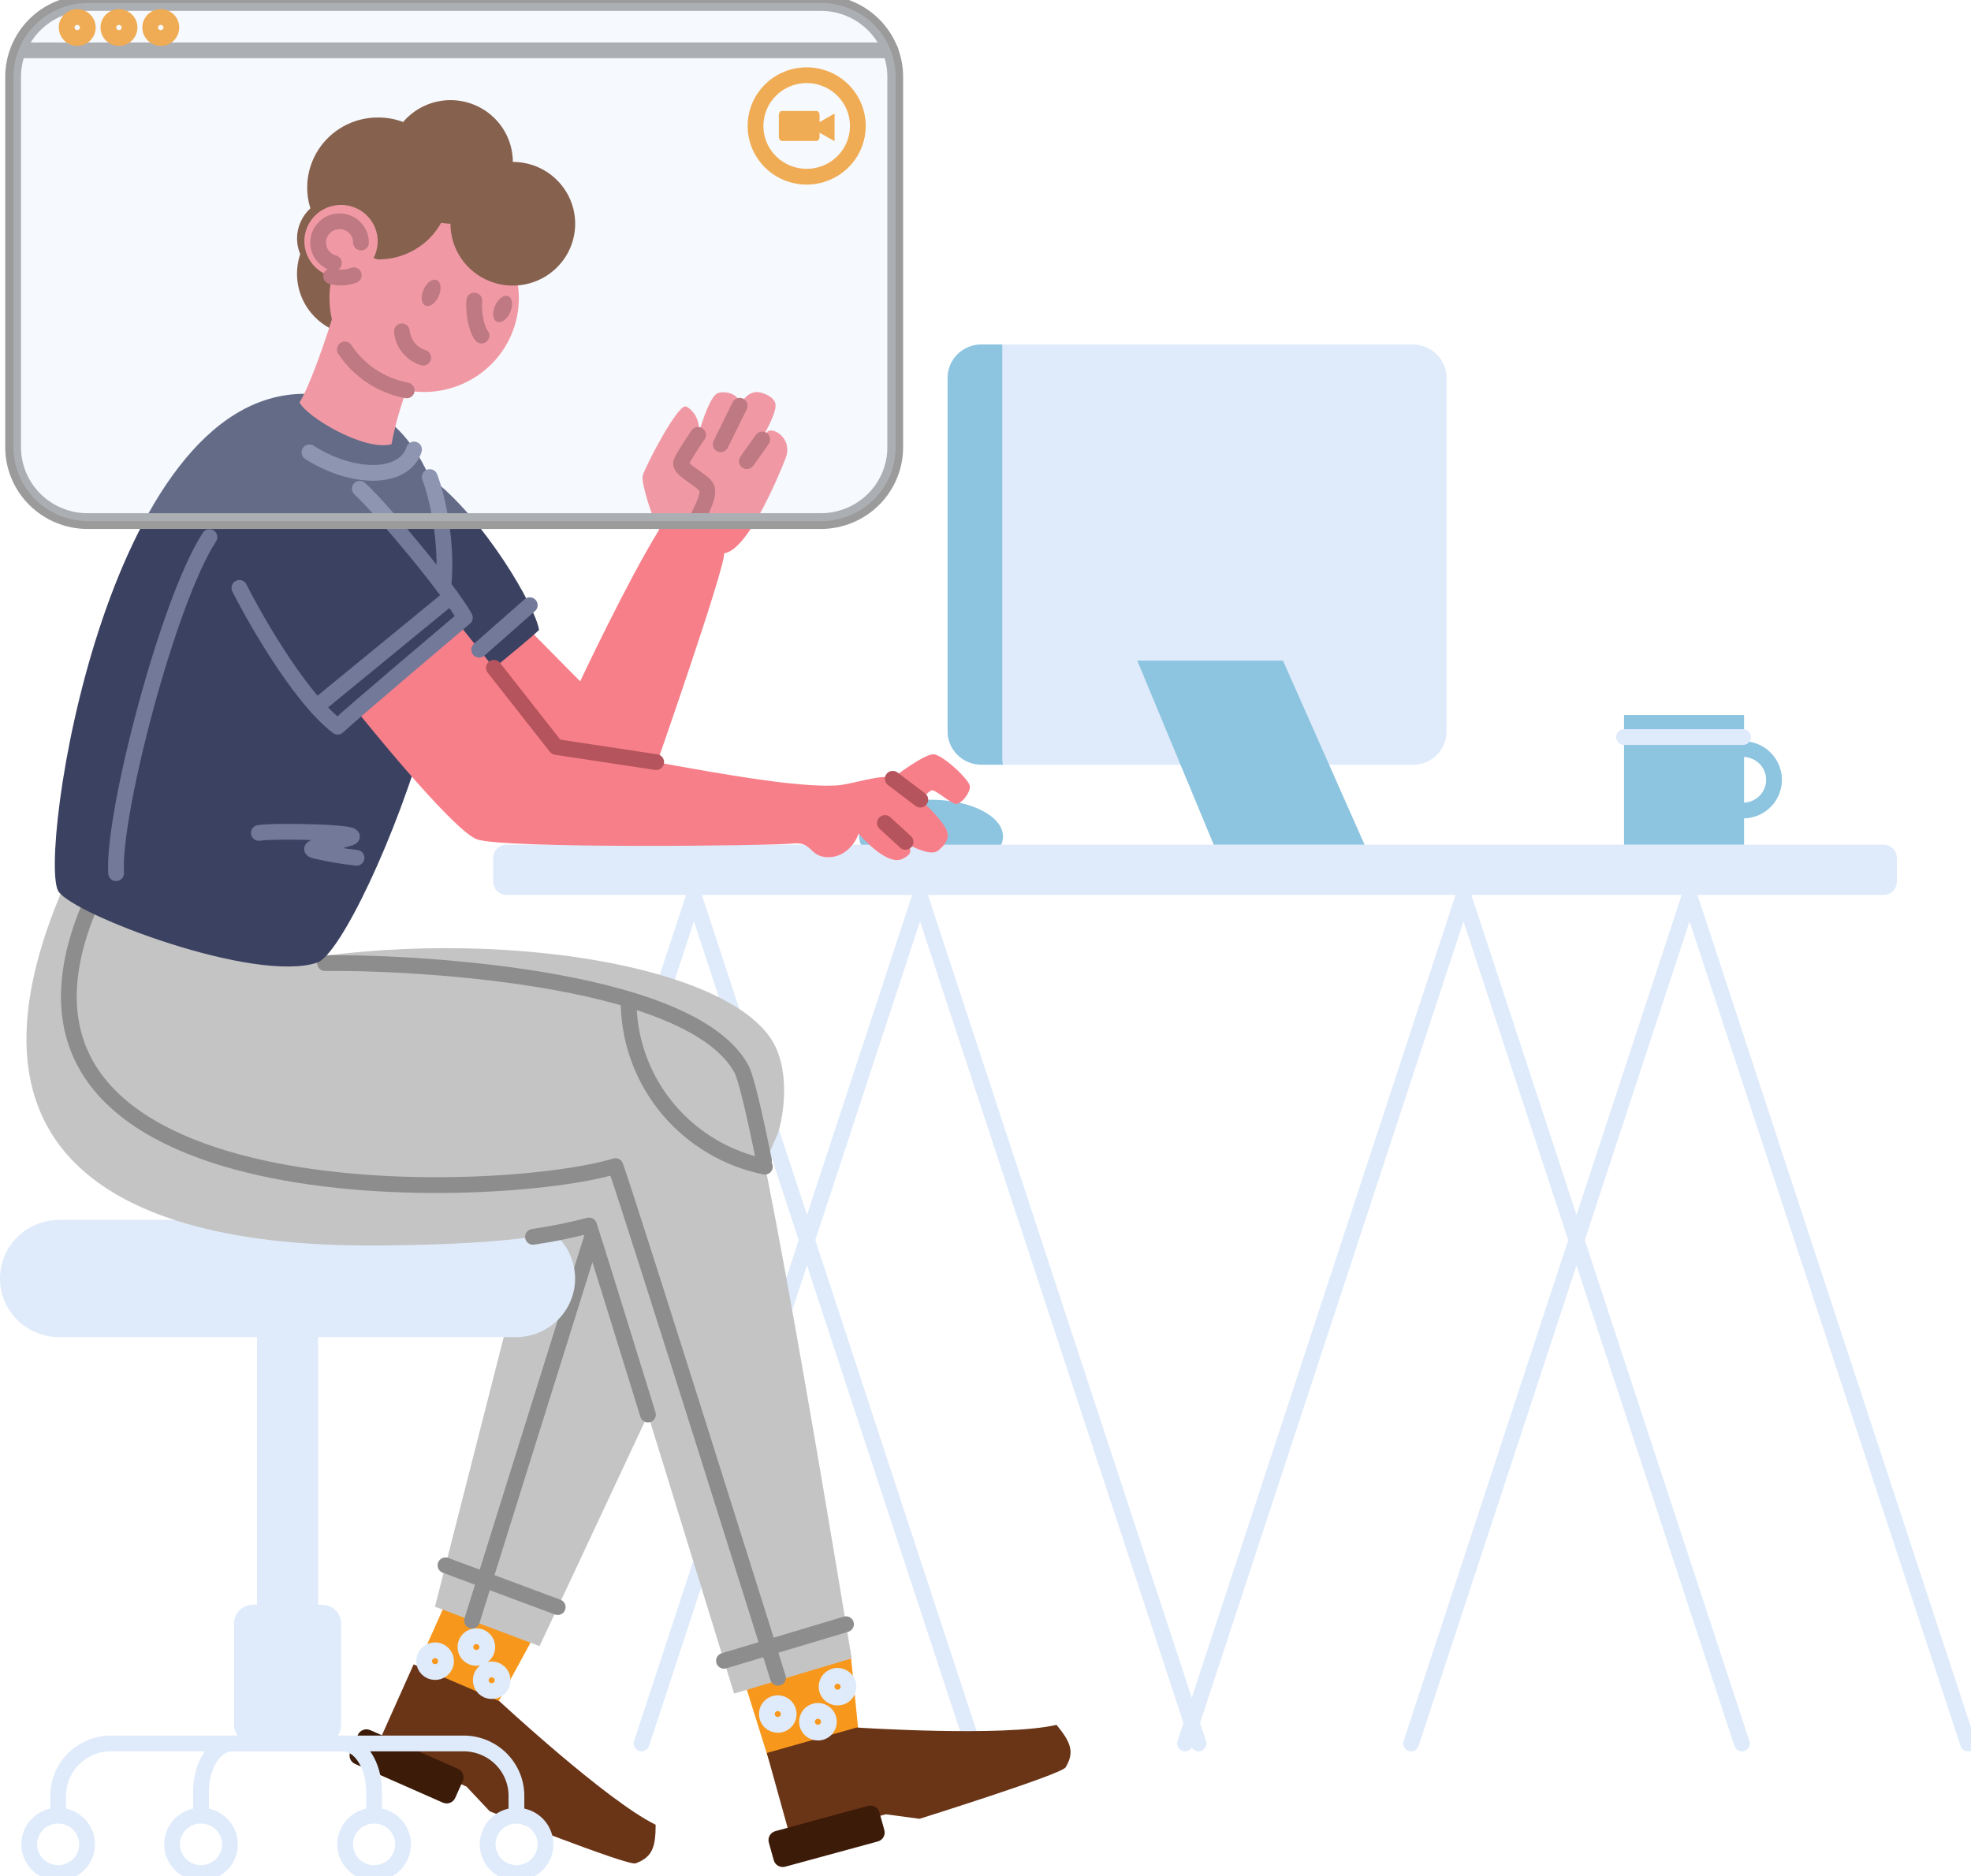 <svg width="250" height="238" viewBox="0 0 250 238" fill="none" xmlns="http://www.w3.org/2000/svg">
<path fill-rule="evenodd" clip-rule="evenodd" d="M108.979 106.119C108.979 103.543 113.064 101.46 118.099 101.46C123.135 101.46 127.22 103.543 127.22 106.119C127.22 108.694 123.135 110.774 118.099 110.774C113.064 110.774 108.979 108.698 108.979 106.119Z" fill="#8DC5E0"/>
<path fill-rule="evenodd" clip-rule="evenodd" d="M94.726 214.367L97.494 223.206L108.978 220.604L107.852 209.363L94.726 214.367Z" fill="#F7981D"/>
<path fill-rule="evenodd" clip-rule="evenodd" d="M64.244 107.161H238.905C239.353 107.161 239.782 107.337 240.099 107.651C240.415 107.965 240.593 108.391 240.593 108.835V111.865C240.593 112.308 240.415 112.734 240.099 113.048C239.782 113.362 239.353 113.539 238.905 113.539H64.244C63.797 113.539 63.367 113.362 63.051 113.048C62.734 112.734 62.557 112.308 62.557 111.865V108.835C62.557 108.391 62.734 107.965 63.051 107.651C63.367 107.337 63.797 107.161 64.244 107.161V107.161Z" fill="#DFEBFB"/>
<path d="M88.021 113.69L52.687 221.184" stroke="#DFEBFB" stroke-width="2" stroke-linecap="round" stroke-linejoin="round"/>
<path d="M116.697 113.69L81.378 221.184" stroke="#DFEBFB" stroke-width="2" stroke-linecap="round" stroke-linejoin="round"/>
<path d="M116.698 113.69L152.014 221.184" stroke="#DFEBFB" stroke-width="2" stroke-linecap="round" stroke-linejoin="round"/>
<path d="M88.022 113.69L123.337 221.184" stroke="#DFEBFB" stroke-width="2" stroke-linecap="round" stroke-linejoin="round"/>
<path fill-rule="evenodd" clip-rule="evenodd" d="M56.421 203.588L52.702 211.92L62.995 216.294L67.577 207.871L56.421 203.588Z" fill="#F7981D"/>
<path fill-rule="evenodd" clip-rule="evenodd" d="M52.465 211.151L63.346 215.825C63.346 215.825 76.907 228.429 83.165 231.501C83.146 234.3 82.783 235.599 80.615 236.398C79.645 236.754 62.117 229.793 62.117 229.793L59.177 226.664L47.838 221.491L52.465 211.151Z" fill="#6A3416"/>
<path d="M59.036 208.954C59.036 208.682 59.117 208.417 59.27 208.191C59.422 207.964 59.638 207.788 59.892 207.684C60.145 207.58 60.424 207.553 60.692 207.606C60.961 207.659 61.208 207.79 61.402 207.982C61.596 208.174 61.728 208.419 61.781 208.686C61.835 208.953 61.807 209.229 61.702 209.48C61.597 209.732 61.42 209.946 61.192 210.097C60.964 210.249 60.696 210.329 60.422 210.329C60.24 210.33 60.059 210.294 59.891 210.226C59.723 210.157 59.57 210.055 59.441 209.928C59.312 209.8 59.21 209.648 59.141 209.481C59.071 209.314 59.036 209.135 59.036 208.954V208.954Z" stroke="#DFEBFB" stroke-width="2" stroke-linecap="round" stroke-linejoin="round"/>
<path d="M53.794 210.746C53.794 210.473 53.876 210.206 54.028 209.979C54.181 209.753 54.399 209.576 54.653 209.472C54.907 209.368 55.187 209.34 55.456 209.394C55.726 209.447 55.974 209.579 56.168 209.772C56.362 209.966 56.494 210.212 56.547 210.479C56.6 210.747 56.572 211.024 56.467 211.276C56.361 211.528 56.182 211.743 55.953 211.894C55.724 212.045 55.455 212.125 55.18 212.124C54.812 212.123 54.459 211.978 54.2 211.719C53.94 211.461 53.794 211.111 53.794 210.746V210.746Z" stroke="#DFEBFB" stroke-width="2" stroke-linecap="round" stroke-linejoin="round"/>
<path d="M60.98 213.166C60.98 212.894 61.061 212.628 61.213 212.402C61.365 212.176 61.582 212 61.835 211.896C62.088 211.792 62.367 211.765 62.636 211.818C62.905 211.871 63.151 212.002 63.345 212.194C63.539 212.386 63.671 212.631 63.725 212.898C63.778 213.165 63.751 213.441 63.646 213.692C63.541 213.943 63.363 214.158 63.135 214.309C62.907 214.46 62.639 214.541 62.365 214.541C61.998 214.541 61.645 214.396 61.385 214.138C61.126 213.88 60.98 213.531 60.98 213.166Z" stroke="#DFEBFB" stroke-width="2" stroke-linecap="round" stroke-linejoin="round"/>
<path fill-rule="evenodd" clip-rule="evenodd" d="M46.983 219.502L58.081 224.399C58.37 224.524 58.597 224.757 58.713 225.047C58.829 225.338 58.824 225.661 58.7 225.948L57.73 228.111C57.665 228.251 57.573 228.378 57.459 228.483C57.344 228.588 57.21 228.669 57.064 228.723C56.918 228.776 56.763 228.801 56.607 228.794C56.452 228.788 56.299 228.752 56.157 228.687L45.051 223.79C44.908 223.729 44.779 223.64 44.67 223.529C44.561 223.419 44.476 223.288 44.419 223.144C44.361 223.001 44.333 222.847 44.335 222.693C44.337 222.538 44.371 222.386 44.432 222.244L45.398 220.082C45.464 219.94 45.557 219.813 45.672 219.707C45.787 219.601 45.922 219.519 46.069 219.465C46.216 219.411 46.373 219.387 46.53 219.393C46.687 219.4 46.84 219.437 46.983 219.502V219.502Z" fill="#3C1B09"/>
<path fill-rule="evenodd" clip-rule="evenodd" d="M28.211 123.848C53.489 116.784 89.751 120.697 97.574 131.472C100.369 135.32 99.422 141.342 98.72 143.611C98.017 145.879 68.436 208.837 68.436 208.837L55.173 203.834L68.207 152.704C68.207 152.704 25.068 124.719 28.211 123.848Z" fill="#C4C4C4"/>
<path d="M59.869 205.602L75.137 156.798" stroke="#8D8D8D" stroke-width="2" stroke-linecap="round" stroke-linejoin="round"/>
<path d="M56.505 198.584L70.738 203.887" stroke="#8D8D8D" stroke-width="2" stroke-linecap="round" stroke-linejoin="round"/>
<path fill-rule="evenodd" clip-rule="evenodd" d="M97.266 222.392L108.666 219.165C108.666 219.165 127.209 220.389 134.013 218.828C135.788 221.006 136.349 222.237 135.158 224.222C134.635 225.104 116.63 230.743 116.63 230.743L112.358 230.172L100.297 233.304L97.266 222.392Z" fill="#6A3416"/>
<path fill-rule="evenodd" clip-rule="evenodd" d="M98.36 232.304L110.074 229.111C110.223 229.068 110.379 229.055 110.534 229.072C110.689 229.089 110.838 229.136 110.974 229.211C111.11 229.286 111.23 229.386 111.327 229.507C111.424 229.627 111.497 229.766 111.54 229.914L112.173 232.186C112.213 232.336 112.223 232.491 112.201 232.645C112.18 232.798 112.129 232.945 112.05 233.079C111.971 233.212 111.867 233.329 111.743 233.422C111.618 233.515 111.477 233.583 111.326 233.622L99.612 236.814C99.463 236.857 99.307 236.871 99.152 236.853C98.998 236.836 98.848 236.789 98.712 236.714C98.576 236.64 98.456 236.539 98.359 236.419C98.261 236.298 98.189 236.16 98.146 236.012L97.513 233.739C97.473 233.59 97.463 233.434 97.485 233.281C97.506 233.128 97.557 232.98 97.636 232.847C97.715 232.713 97.819 232.597 97.944 232.504C98.068 232.41 98.209 232.342 98.36 232.304V232.304Z" fill="#3C1B09"/>
<path d="M102.358 218.434C102.358 218.161 102.439 217.894 102.591 217.667C102.743 217.44 102.96 217.262 103.215 217.157C103.469 217.053 103.748 217.025 104.018 217.078C104.288 217.131 104.536 217.263 104.731 217.456C104.925 217.649 105.058 217.895 105.111 218.162C105.165 218.43 105.137 218.708 105.031 218.96C104.926 219.212 104.747 219.427 104.518 219.578C104.289 219.729 104.019 219.81 103.744 219.809C103.377 219.809 103.024 219.664 102.764 219.406C102.504 219.148 102.358 218.799 102.358 218.434Z" stroke="#DFEBFB" stroke-width="2" stroke-linecap="round" stroke-linejoin="round"/>
<path d="M104.844 213.988C104.843 213.715 104.924 213.448 105.076 213.22C105.229 212.993 105.446 212.816 105.7 212.711C105.954 212.606 106.234 212.579 106.504 212.632C106.774 212.685 107.022 212.816 107.216 213.009C107.411 213.202 107.543 213.448 107.597 213.716C107.65 213.984 107.622 214.261 107.517 214.513C107.411 214.765 107.232 214.981 107.003 215.132C106.774 215.283 106.505 215.363 106.23 215.362C105.862 215.361 105.51 215.216 105.251 214.959C104.991 214.701 104.845 214.352 104.844 213.988V213.988Z" stroke="#DFEBFB" stroke-width="2" stroke-linecap="round" stroke-linejoin="round"/>
<path d="M97.266 217.453C97.266 217.181 97.347 216.915 97.499 216.689C97.651 216.463 97.868 216.287 98.121 216.183C98.374 216.079 98.653 216.052 98.922 216.105C99.191 216.158 99.438 216.289 99.632 216.481C99.825 216.673 99.957 216.918 100.011 217.185C100.064 217.452 100.037 217.728 99.932 217.979C99.827 218.23 99.649 218.445 99.421 218.596C99.194 218.747 98.926 218.828 98.651 218.828C98.284 218.828 97.931 218.683 97.671 218.425C97.412 218.167 97.266 217.818 97.266 217.453Z" stroke="#DFEBFB" stroke-width="2" stroke-linecap="round" stroke-linejoin="round"/>
<path fill-rule="evenodd" clip-rule="evenodd" d="M7.495 154.764H65.45C67.438 154.764 69.344 155.548 70.75 156.942C72.155 158.336 72.945 160.227 72.945 162.199C72.945 164.171 72.155 166.062 70.75 167.456C69.344 168.85 67.438 169.634 65.45 169.634H7.495C5.507 169.634 3.601 168.85 2.195 167.456C0.79 166.062 0 164.171 0 162.199H0C0 160.227 0.79 158.336 2.195 156.942C3.601 155.548 5.507 154.764 7.495 154.764V154.764Z" fill="#DFEBFB"/>
<path fill-rule="evenodd" clip-rule="evenodd" d="M34.044 164.555H38.9C39.285 164.555 39.654 164.706 39.926 164.976C40.198 165.246 40.351 165.612 40.351 165.994V219.245C40.351 219.626 40.198 219.993 39.926 220.262C39.654 220.532 39.285 220.684 38.9 220.684H34.044C33.659 220.684 33.29 220.532 33.018 220.262C32.746 219.993 32.593 219.626 32.593 219.245V165.994C32.593 165.612 32.746 165.246 33.018 164.976C33.29 164.706 33.659 164.555 34.044 164.555V164.555Z" fill="#DFEBFB"/>
<path fill-rule="evenodd" clip-rule="evenodd" d="M32.09 203.588H40.871C41.505 203.588 42.113 203.837 42.561 204.282C43.009 204.727 43.261 205.33 43.261 205.958V218.813C43.261 219.126 43.199 219.436 43.077 219.725C42.956 220.014 42.778 220.276 42.554 220.496C42.33 220.717 42.065 220.891 41.772 221.009C41.48 221.127 41.167 221.186 40.852 221.184H32.071C31.437 221.184 30.829 220.934 30.381 220.489C29.933 220.045 29.681 219.442 29.681 218.813V205.958C29.681 205.646 29.743 205.336 29.864 205.047C29.986 204.758 30.163 204.496 30.387 204.275C30.611 204.055 30.877 203.881 31.169 203.763C31.462 203.645 31.774 203.585 32.09 203.588Z" fill="#DFEBFB"/>
<path d="M7.376 230.338V227.827C7.376 226.065 8.082 224.375 9.337 223.13C10.593 221.884 12.296 221.184 14.073 221.184H36.472" stroke="#DFEBFB" stroke-width="2" stroke-linecap="round" stroke-linejoin="round"/>
<path d="M65.504 230.338V227.827C65.504 226.954 65.33 226.089 64.993 225.283C64.655 224.476 64.161 223.744 63.538 223.127C62.915 222.51 62.175 222.021 61.362 221.687C60.548 221.354 59.676 221.183 58.796 221.184H36.404" stroke="#DFEBFB" stroke-width="2" stroke-linecap="round" stroke-linejoin="round"/>
<path d="M25.496 230.338V227.308C25.496 223.926 27.271 221.184 29.459 221.184H43.486C45.674 221.184 47.449 223.926 47.449 227.308V230.338" stroke="#DFEBFB" stroke-width="2" stroke-linecap="round" stroke-linejoin="round"/>
<path d="M3.707 233.982C3.707 233.262 3.922 232.558 4.325 231.959C4.729 231.361 5.302 230.894 5.972 230.619C6.642 230.343 7.38 230.271 8.092 230.412C8.804 230.552 9.457 230.899 9.97 231.408C10.483 231.917 10.833 232.565 10.975 233.271C11.116 233.978 11.043 234.709 10.766 235.374C10.488 236.039 10.018 236.608 9.414 237.008C8.811 237.408 8.102 237.621 7.376 237.621C6.403 237.62 5.471 237.236 4.783 236.554C4.095 235.872 3.708 234.947 3.707 233.982V233.982Z" stroke="#DFEBFB" stroke-width="2" stroke-linecap="round" stroke-linejoin="round"/>
<path d="M21.827 233.982C21.827 233.262 22.042 232.558 22.445 231.959C22.849 231.361 23.422 230.894 24.092 230.619C24.762 230.343 25.5 230.271 26.212 230.412C26.924 230.552 27.577 230.899 28.09 231.408C28.604 231.917 28.953 232.565 29.095 233.271C29.236 233.978 29.164 234.709 28.886 235.374C28.608 236.039 28.138 236.608 27.535 237.008C26.931 237.408 26.222 237.621 25.496 237.621C24.523 237.62 23.591 237.236 22.903 236.554C22.215 235.872 21.828 234.947 21.827 233.982V233.982Z" stroke="#DFEBFB" stroke-width="2" stroke-linecap="round" stroke-linejoin="round"/>
<path d="M47.448 230.338C48.175 230.337 48.885 230.55 49.49 230.95C50.094 231.35 50.566 231.919 50.844 232.585C51.123 233.25 51.196 233.983 51.055 234.69C50.914 235.397 50.564 236.047 50.051 236.557C49.537 237.067 48.883 237.414 48.17 237.555C47.458 237.696 46.719 237.624 46.047 237.348C45.376 237.072 44.802 236.605 44.398 236.006C43.995 235.407 43.779 234.702 43.779 233.982C43.779 233.016 44.166 232.09 44.854 231.407C45.542 230.724 46.475 230.339 47.448 230.338" stroke="#DFEBFB" stroke-width="2" stroke-linecap="round" stroke-linejoin="round"/>
<path d="M61.85 233.982C61.85 233.262 62.065 232.558 62.468 231.959C62.871 231.361 63.444 230.894 64.115 230.619C64.785 230.343 65.523 230.271 66.234 230.412C66.946 230.552 67.6 230.899 68.113 231.408C68.626 231.917 68.976 232.565 69.117 233.271C69.259 233.978 69.186 234.709 68.908 235.374C68.631 236.039 68.16 236.608 67.557 237.008C66.954 237.408 66.244 237.621 65.519 237.621C64.546 237.62 63.613 237.236 62.925 236.554C62.237 235.872 61.851 234.947 61.85 233.982V233.982Z" stroke="#DFEBFB" stroke-width="2" stroke-linecap="round" stroke-linejoin="round"/>
<path fill-rule="evenodd" clip-rule="evenodd" d="M9.667 109.028C-13.458 156.946 33.215 158.237 49.594 157.999C65.973 157.76 70.284 156.537 74.716 155.472C76.132 159.729 93.111 214.859 93.111 214.859L108.02 210.39C108.02 210.39 96.623 140.353 94.05 135.623C86.983 122.617 45.181 121.912 39.893 122.227C34.605 122.541 12.599 102.953 9.667 109.028Z" fill="#C4C4C4"/>
<path d="M11.11 115.576C-4.73 154.795 63.206 152.431 78.065 147.94C80.287 154.246 98.682 212.859 98.682 212.859" stroke="#8D8D8D" stroke-width="2" stroke-linecap="round" stroke-linejoin="round"/>
<path d="M97.016 148.011C92.237 147.036 87.929 144.487 84.793 140.778C81.657 137.069 79.877 132.417 79.74 127.578" stroke="#8D8D8D" stroke-width="2" stroke-linecap="round" stroke-linejoin="round"/>
<path d="M67.603 156.912C69.999 156.562 72.374 156.081 74.716 155.473C75.304 157.237 78.569 167.755 82.184 179.458" stroke="#8D8D8D" stroke-width="2" stroke-linecap="round" stroke-linejoin="round"/>
<path d="M96.906 147.246C95.661 141.084 94.615 136.691 94.05 135.623C87.407 123.405 50.083 122.041 41.23 122.185" stroke="#8D8D8D" stroke-width="2" stroke-linecap="round" stroke-linejoin="round"/>
<path d="M107.306 206.057L91.828 210.697" stroke="#8D8D8D" stroke-width="2" stroke-linecap="round" stroke-linejoin="round"/>
<path fill-rule="evenodd" clip-rule="evenodd" d="M37.671 34.723C37.671 33.17 38.135 31.653 39.004 30.363C39.874 29.072 41.109 28.066 42.555 27.472C44.001 26.878 45.592 26.723 47.126 27.026C48.661 27.329 50.071 28.077 51.177 29.175C52.283 30.273 53.036 31.672 53.341 33.194C53.646 34.717 53.488 36.295 52.889 37.728C52.29 39.162 51.275 40.388 49.974 41.25C48.672 42.111 47.142 42.571 45.578 42.57C44.539 42.57 43.511 42.367 42.551 41.973C41.592 41.578 40.72 41 39.985 40.272C39.251 39.543 38.669 38.678 38.272 37.726C37.874 36.773 37.67 35.753 37.671 34.723V34.723Z" fill="#6A3416"/>
<path fill-rule="evenodd" clip-rule="evenodd" d="M112.429 99.324C113.731 98.264 117.259 95.677 118.389 95.692C119.519 95.707 122.94 98.896 123.017 99.733C123.093 100.57 122.005 101.892 121.356 101.987C120.707 102.082 118.618 100.093 118.16 100.271C117.702 100.449 116.694 101.51 116.4 101.979C116.106 102.449 111.131 100.366 112.429 99.324Z" fill="#F77F89"/>
<path fill-rule="evenodd" clip-rule="evenodd" d="M65.775 78.531L73.587 86.44C73.587 86.44 79.497 73.854 83.612 67.196C82.78 66.007 81.322 61.269 81.509 60.379C81.696 59.489 85.995 51.088 87.033 51.577C88.072 52.065 89.041 53.705 88.511 55.364C89.126 53.179 90.164 50.156 91.08 49.857C91.996 49.558 93.925 49.952 93.841 51.486C94.28 50.482 95.055 49.778 95.94 49.74C96.704 49.706 98.262 50.353 98.369 51.308C98.498 52.501 96.78 55.349 96.57 55.754C97.372 54.671 97.365 54.618 97.846 54.618C98.811 54.652 100.446 56.076 99.648 58.133C98.85 60.189 94.906 69.786 91.852 70.195C91.993 72.059 82.891 98.059 82.891 98.059L69.101 97.514L59.056 84.334L65.775 78.531Z" fill="#F77F89"/>
<path fill-rule="evenodd" clip-rule="evenodd" d="M38.606 49.963C13.244 49.993 4.768 109.047 7.418 113.095C9.361 116.065 32.368 124.795 40.252 122.113C43.035 121.166 50.278 106.414 54.378 91.53C58.75 87.97 67.023 81.228 68.371 79.929C67.989 77.077 61.342 65.586 54.458 60.496C52.08 55.106 47.666 49.963 38.606 49.963Z" fill="#3B4161"/>
<path fill-rule="evenodd" clip-rule="evenodd" d="M45.166 90.087C45.166 90.087 57.273 105.237 60.457 106.467C63.641 107.698 98.032 107.304 100.545 107.013C103.057 106.721 102.599 108.622 104.87 108.744C107.222 108.872 108.578 106.808 108.898 105.767C110.334 107.35 112.865 109.785 114.526 108.937C115.702 108.331 115.717 107.801 114.908 106.964C116.053 107.619 118.122 108.581 118.958 107.933C120.302 106.895 120.428 105.926 119.974 105.119C118.573 102.623 114.06 99.09 112.987 98.68C111.75 98.196 107.982 99.529 106.168 99.639C97.948 100.142 77.221 95.071 70.421 94.764C69.421 92.871 59.056 80.437 58.254 79.194C55.409 81.607 45.166 90.087 45.166 90.087Z" fill="#F77F89"/>
<path fill-rule="evenodd" clip-rule="evenodd" d="M41.787 37.817C41.786 35.46 42.49 33.156 43.81 31.196C45.129 29.236 47.005 27.708 49.2 26.806C51.395 25.904 53.81 25.667 56.141 26.127C58.471 26.587 60.611 27.721 62.291 29.388C63.971 31.055 65.115 33.178 65.579 35.49C66.042 37.801 65.804 40.197 64.894 42.375C63.985 44.552 62.445 46.413 60.469 47.722C58.493 49.031 56.17 49.729 53.794 49.728C50.61 49.727 47.557 48.472 45.305 46.239C43.053 44.005 41.788 40.976 41.787 37.817V37.817Z" fill="#F77F89"/>
<path fill-rule="evenodd" clip-rule="evenodd" d="M43.398 35.223C43.448 37.075 39.538 48.785 37.996 51.028C38.76 52.819 46.231 57.311 49.664 56.352C50.045 54.08 51.324 49.513 52.115 48.498C52.905 47.483 43.349 33.355 43.398 35.223Z" fill="#F77F89"/>
<path fill-rule="evenodd" clip-rule="evenodd" d="M57.124 12.703C55.983 12.706 54.856 12.956 53.821 13.435C52.787 13.913 51.87 14.61 51.134 15.475C50.146 15.106 49.101 14.913 48.045 14.907C46.631 14.887 45.231 15.2 43.962 15.82C42.693 16.44 41.59 17.349 40.744 18.474C39.898 19.599 39.332 20.906 39.093 22.289C38.855 23.673 38.95 25.092 39.371 26.432C38.837 26.919 38.411 27.51 38.12 28.169C37.828 28.827 37.677 29.538 37.676 30.257C37.684 31.495 38.127 32.691 38.929 33.639C39.73 34.587 40.84 35.229 42.066 35.454C42.127 35.162 42.127 34.958 42.223 34.624C42.483 33.738 46.369 32.117 46.804 32.409C47.147 32.652 47.537 32.823 47.95 32.908C47.985 32.911 48.021 32.911 48.057 32.908C49.671 32.904 51.255 32.472 52.643 31.656C54.032 30.84 55.176 29.671 55.956 28.269C56.346 28.337 56.74 28.376 57.136 28.386C57.136 29.939 57.6 31.456 58.469 32.746C59.338 34.037 60.574 35.042 62.019 35.636C63.465 36.23 65.055 36.386 66.59 36.083C68.124 35.78 69.534 35.033 70.64 33.935C71.746 32.838 72.5 31.44 72.805 29.917C73.11 28.395 72.954 26.817 72.355 25.383C71.756 23.949 70.742 22.724 69.441 21.861C68.14 20.999 66.611 20.539 65.046 20.539C65.045 19.508 64.839 18.488 64.44 17.537C64.041 16.585 63.457 15.721 62.721 14.993C61.986 14.266 61.113 13.689 60.152 13.296C59.192 12.903 58.163 12.701 57.124 12.703Z" fill="#6A3416"/>
<path fill-rule="evenodd" clip-rule="evenodd" d="M38.603 30.598C38.605 29.686 38.88 28.796 39.392 28.038C39.904 27.281 40.631 26.692 41.481 26.345C42.331 25.997 43.266 25.907 44.167 26.087C45.068 26.266 45.896 26.706 46.545 27.352C47.194 27.997 47.636 28.819 47.814 29.714C47.993 30.608 47.9 31.535 47.548 32.378C47.196 33.22 46.6 33.94 45.835 34.446C45.071 34.952 44.172 35.223 43.253 35.223C42.641 35.223 42.035 35.103 41.471 34.87C40.906 34.638 40.392 34.297 39.961 33.867C39.529 33.438 39.186 32.928 38.953 32.367C38.72 31.806 38.601 31.205 38.603 30.598V30.598Z" fill="#F77F89"/>
<path d="M14.729 110.774C14.229 103.449 21.285 76.237 26.565 68.139" stroke="#737999" stroke-width="2" stroke-linecap="round" stroke-linejoin="round"/>
<path d="M30.363 74.582C31.593 77.1 37.675 88.254 42.829 92.189C44.795 90.341 58.967 78.361 58.967 78.361C57.157 75.025 48.456 64.564 45.635 62" stroke="#737999" stroke-width="2" stroke-linecap="round" stroke-linejoin="round"/>
<path d="M40.16 89.644L57.196 75.68" stroke="#737999" stroke-width="2" stroke-linecap="round" stroke-linejoin="round"/>
<path d="M52.515 57.027C52.397 57.401 52.219 57.754 51.988 58.072C49.965 60.875 44.261 60.568 39.248 57.39" stroke="#737999" stroke-width="2" stroke-linecap="round" stroke-linejoin="round"/>
<path d="M54.508 60.523C55.474 63.015 56.799 68.828 56.237 74.392" stroke="#737999" stroke-width="2" stroke-linecap="round" stroke-linejoin="round"/>
<path d="M60.78 82.425L67.194 76.778" stroke="#737999" stroke-width="2" stroke-linecap="round" stroke-linejoin="round"/>
<path d="M32.834 105.668C34.953 105.339 46.521 105.574 44.383 106.293C42.245 107.013 38.244 107.524 40.027 107.941C41.74 108.339 43.475 108.635 45.223 108.827" stroke="#737999" stroke-width="2" stroke-linecap="round" stroke-linejoin="round"/>
<path d="M60.163 38.131C60.044 39.181 60.277 41.54 61.075 42.57" stroke="#B5545C" stroke-width="2" stroke-linecap="round" stroke-linejoin="round"/>
<path fill-rule="evenodd" clip-rule="evenodd" d="M53.726 36.738C54.108 35.84 54.871 35.298 55.402 35.529C55.932 35.761 56.039 36.666 55.646 37.571C55.253 38.476 54.501 39.01 53.97 38.779C53.439 38.548 53.329 37.639 53.726 36.738Z" fill="#B5545C"/>
<path fill-rule="evenodd" clip-rule="evenodd" d="M62.793 38.787C63.175 37.889 63.938 37.347 64.469 37.575C65 37.802 65.107 38.711 64.713 39.616C64.32 40.521 63.568 41.055 63.037 40.824C62.507 40.593 62.396 39.681 62.793 38.787Z" fill="#B5545C"/>
<path d="M53.679 45.377C52.947 45.146 52.298 44.706 51.816 44.112C51.334 43.518 51.039 42.796 50.969 42.036" stroke="#B5545C" stroke-width="2" stroke-linecap="round" stroke-linejoin="round"/>
<path d="M51.584 49.528C49.991 49.231 48.474 48.618 47.126 47.725C45.777 46.832 44.625 45.678 43.738 44.331" stroke="#B5545C" stroke-width="2" stroke-linecap="round" stroke-linejoin="round"/>
<path d="M44.876 34.92C44.357 35.114 43.807 35.212 43.253 35.211C42.83 35.211 42.409 35.154 42.001 35.041" stroke="#B5545C" stroke-width="2" stroke-linecap="round" stroke-linejoin="round"/>
<path d="M42.356 33.378C41.866 33.246 41.423 32.981 41.077 32.612C40.731 32.243 40.496 31.786 40.398 31.292C40.301 30.798 40.344 30.286 40.524 29.816C40.704 29.345 41.013 28.933 41.417 28.627C41.82 28.321 42.301 28.133 42.807 28.085C43.312 28.036 43.821 28.128 44.276 28.352C44.731 28.575 45.114 28.92 45.382 29.348C45.65 29.775 45.792 30.269 45.792 30.773" stroke="#B5545C" stroke-width="2" stroke-linecap="round" stroke-linejoin="round"/>
<path d="M83.23 96.688L70.528 94.764L62.644 84.72" stroke="#B5545C" stroke-width="2" stroke-linecap="round" stroke-linejoin="round"/>
<path d="M88.293 66.109C88.766 65.086 90.08 62.844 89.625 61.867C89.171 60.89 86.025 59.568 86.411 58.633C86.796 57.697 88.545 55.167 88.545 55.167" stroke="#B5545C" stroke-width="2" stroke-linecap="round" stroke-linejoin="round"/>
<path d="M93.821 51.478L91.412 56.364" stroke="#B5545C" stroke-width="2" stroke-linecap="round" stroke-linejoin="round"/>
<path d="M96.684 55.751L94.726 58.508" stroke="#B5545C" stroke-width="2" stroke-linecap="round" stroke-linejoin="round"/>
<path d="M113.235 98.798L116.733 101.449" stroke="#B5545C" stroke-width="2" stroke-linecap="round" stroke-linejoin="round"/>
<path d="M114.858 106.805L112.246 104.411" stroke="#B5545C" stroke-width="2" stroke-linecap="round" stroke-linejoin="round"/>
<path fill-rule="evenodd" clip-rule="evenodd" d="M99.17 14.078H103.572C103.778 14.078 103.954 14.32 103.954 14.619V17.343C103.954 17.642 103.782 17.88 103.572 17.88H99.17C98.96 17.88 98.788 17.642 98.788 17.343V14.619C98.792 14.32 98.96 14.078 99.17 14.078Z" fill="#F7981D"/>
<path fill-rule="evenodd" clip-rule="evenodd" d="M105.855 16.153V17.827C105.855 17.876 105.82 17.895 105.782 17.873L104.316 17.043L102.854 16.206C102.812 16.183 102.812 16.146 102.854 16.123L104.316 15.282L105.782 14.445C105.789 14.44 105.798 14.437 105.807 14.436C105.816 14.436 105.824 14.438 105.832 14.443C105.84 14.447 105.846 14.453 105.85 14.461C105.854 14.469 105.856 14.478 105.855 14.487V16.153Z" fill="#F7981D"/>
<path d="M95.829 15.979C95.829 14.706 96.21 13.461 96.923 12.402C97.636 11.343 98.65 10.518 99.836 10.03C101.022 9.543 102.327 9.416 103.586 9.664C104.845 9.913 106.001 10.526 106.909 11.426C107.817 12.327 108.435 13.474 108.685 14.723C108.936 15.972 108.807 17.266 108.316 18.443C107.825 19.619 106.993 20.625 105.925 21.332C104.858 22.04 103.603 22.418 102.32 22.418C100.598 22.418 98.947 21.739 97.73 20.532C96.513 19.324 95.829 17.687 95.829 15.979Z" stroke="#F7981D" stroke-width="2" stroke-linecap="round" stroke-linejoin="round"/>
<path d="M11.106 0.379H104.106C105.347 0.378 106.575 0.62 107.721 1.091C108.867 1.562 109.909 2.252 110.786 3.122C111.663 3.992 112.359 5.025 112.834 6.162C113.308 7.299 113.552 8.518 113.551 9.749V56.739C113.551 59.224 112.556 61.607 110.785 63.364C109.014 65.122 106.611 66.109 104.106 66.109H11.106C8.601 66.108 6.2 65.12 4.429 63.363C2.659 61.606 1.664 59.223 1.664 56.739V9.749C1.664 8.518 1.907 7.3 2.382 6.163C2.856 5.026 3.551 3.993 4.428 3.123C5.305 2.253 6.346 1.563 7.492 1.092C8.637 0.621 9.866 0.379 11.106 0.379V0.379Z" stroke="#9B9B9B" stroke-width="2" stroke-linecap="round" stroke-linejoin="round"/>
<path d="M112.945 6.389H2.367" stroke="#9B9B9B" stroke-width="2" stroke-linecap="round" stroke-linejoin="round"/>
<path d="M8.453 3.496C8.452 3.232 8.531 2.974 8.678 2.754C8.825 2.534 9.035 2.363 9.28 2.261C9.526 2.16 9.796 2.133 10.057 2.184C10.318 2.235 10.558 2.362 10.746 2.548C10.934 2.734 11.063 2.972 11.115 3.23C11.167 3.489 11.141 3.757 11.039 4.001C10.937 4.245 10.765 4.454 10.544 4.6C10.323 4.747 10.063 4.825 9.797 4.825C9.441 4.825 9.1 4.685 8.848 4.436C8.596 4.187 8.454 3.849 8.453 3.496V3.496Z" stroke="#F7981D" stroke-width="2" stroke-linecap="round" stroke-linejoin="round"/>
<path d="M13.744 3.496C13.743 3.232 13.822 2.974 13.969 2.754C14.116 2.534 14.326 2.363 14.571 2.261C14.817 2.16 15.087 2.133 15.348 2.184C15.609 2.235 15.849 2.362 16.037 2.548C16.225 2.734 16.354 2.972 16.406 3.23C16.458 3.489 16.432 3.757 16.33 4.001C16.228 4.245 16.056 4.454 15.835 4.6C15.614 4.747 15.354 4.825 15.088 4.825C14.912 4.826 14.737 4.792 14.574 4.725C14.411 4.658 14.263 4.561 14.138 4.437C14.013 4.314 13.914 4.167 13.847 4.005C13.779 3.844 13.744 3.671 13.744 3.496V3.496Z" stroke="#F7981D" stroke-width="2" stroke-linecap="round" stroke-linejoin="round"/>
<path d="M19.048 3.496C19.047 3.232 19.125 2.974 19.273 2.754C19.42 2.534 19.629 2.363 19.875 2.261C20.12 2.16 20.391 2.133 20.652 2.184C20.913 2.235 21.152 2.362 21.341 2.548C21.529 2.734 21.657 2.972 21.71 3.23C21.762 3.489 21.735 3.757 21.634 4.001C21.532 4.245 21.36 4.454 21.139 4.6C20.918 4.747 20.658 4.825 20.392 4.825C20.036 4.825 19.695 4.685 19.443 4.436C19.191 4.187 19.049 3.849 19.048 3.496V3.496Z" stroke="#F7981D" stroke-width="2" stroke-linecap="round" stroke-linejoin="round"/>
<path d="M185.626 113.69L150.307 221.184" stroke="#DFEBFB" stroke-width="2" stroke-linecap="round" stroke-linejoin="round"/>
<path d="M214.303 113.69L178.983 221.184" stroke="#DFEBFB" stroke-width="2" stroke-linecap="round" stroke-linejoin="round"/>
<path d="M214.303 113.69L249.618 221.184" stroke="#DFEBFB" stroke-width="2" stroke-linecap="round" stroke-linejoin="round"/>
<path d="M185.626 113.69L220.942 221.184" stroke="#DFEBFB" stroke-width="2" stroke-linecap="round" stroke-linejoin="round"/>
<path fill-rule="evenodd" clip-rule="evenodd" d="M124.464 43.706H179.209C180.342 43.706 181.428 44.153 182.23 44.948C183.031 45.743 183.481 46.821 183.481 47.945V92.791C183.481 93.915 183.031 94.993 182.23 95.788C181.428 96.583 180.342 97.029 179.209 97.029H124.464C123.332 97.027 122.247 96.58 121.448 95.785C120.648 94.991 120.199 93.914 120.199 92.791V47.945C120.199 46.822 120.648 45.745 121.448 44.95C122.247 44.156 123.332 43.709 124.464 43.706Z" fill="#DFEBFB"/>
<path fill-rule="evenodd" clip-rule="evenodd" d="M124.464 43.703C123.903 43.702 123.347 43.811 122.829 44.024C122.311 44.236 121.84 44.548 121.443 44.941C121.046 45.335 120.731 45.802 120.517 46.316C120.302 46.83 120.191 47.381 120.191 47.937V92.791C120.196 93.912 120.649 94.985 121.449 95.776C122.25 96.566 123.334 97.01 124.464 97.01H127.209C127.186 96.753 127.125 96.503 127.125 96.253V43.703H124.464Z" fill="#8DC5E0"/>
<path fill-rule="evenodd" clip-rule="evenodd" d="M144.248 83.808H162.73L173.081 107.161H153.946L144.248 83.808Z" fill="#8DC5E0"/>
<path fill-rule="evenodd" clip-rule="evenodd" d="M205.991 90.704H221.217V107.16H205.991V90.704Z" fill="#8DC5E0"/>
<path d="M217.158 98.931C217.158 98.16 217.389 97.406 217.82 96.765C218.252 96.124 218.866 95.625 219.583 95.33C220.301 95.035 221.091 94.958 221.853 95.108C222.615 95.259 223.315 95.63 223.865 96.175C224.414 96.72 224.788 97.414 224.94 98.17C225.092 98.926 225.014 99.71 224.716 100.422C224.419 101.134 223.916 101.743 223.269 102.171C222.623 102.599 221.864 102.828 221.087 102.828C220.045 102.828 219.046 102.417 218.309 101.686C217.572 100.955 217.158 99.964 217.158 98.931V98.931Z" stroke="#8DC5E0" stroke-width="2" stroke-linecap="round" stroke-linejoin="round"/>
<path d="M205.991 93.507H221.087" stroke="#DFEBFB" stroke-width="2" stroke-linecap="round" stroke-linejoin="round"/>
<path opacity="0.25" fill-rule="evenodd" clip-rule="evenodd" d="M11.155 0.379H104.156C106.661 0.379 109.063 1.366 110.835 3.123C112.606 4.88 113.601 7.264 113.601 9.749V56.739C113.601 59.224 112.606 61.607 110.835 63.364C109.063 65.122 106.661 66.109 104.156 66.109H11.155C8.651 66.108 6.25 65.12 4.479 63.363C2.708 61.606 1.714 59.223 1.714 56.739V9.749C1.713 8.518 1.957 7.3 2.431 6.163C2.906 5.026 3.601 3.993 4.478 3.123C5.355 2.253 6.396 1.563 7.541 1.092C8.687 0.621 9.915 0.379 11.155 0.379V0.379Z" fill="#DFEBFB"/>
</svg>

